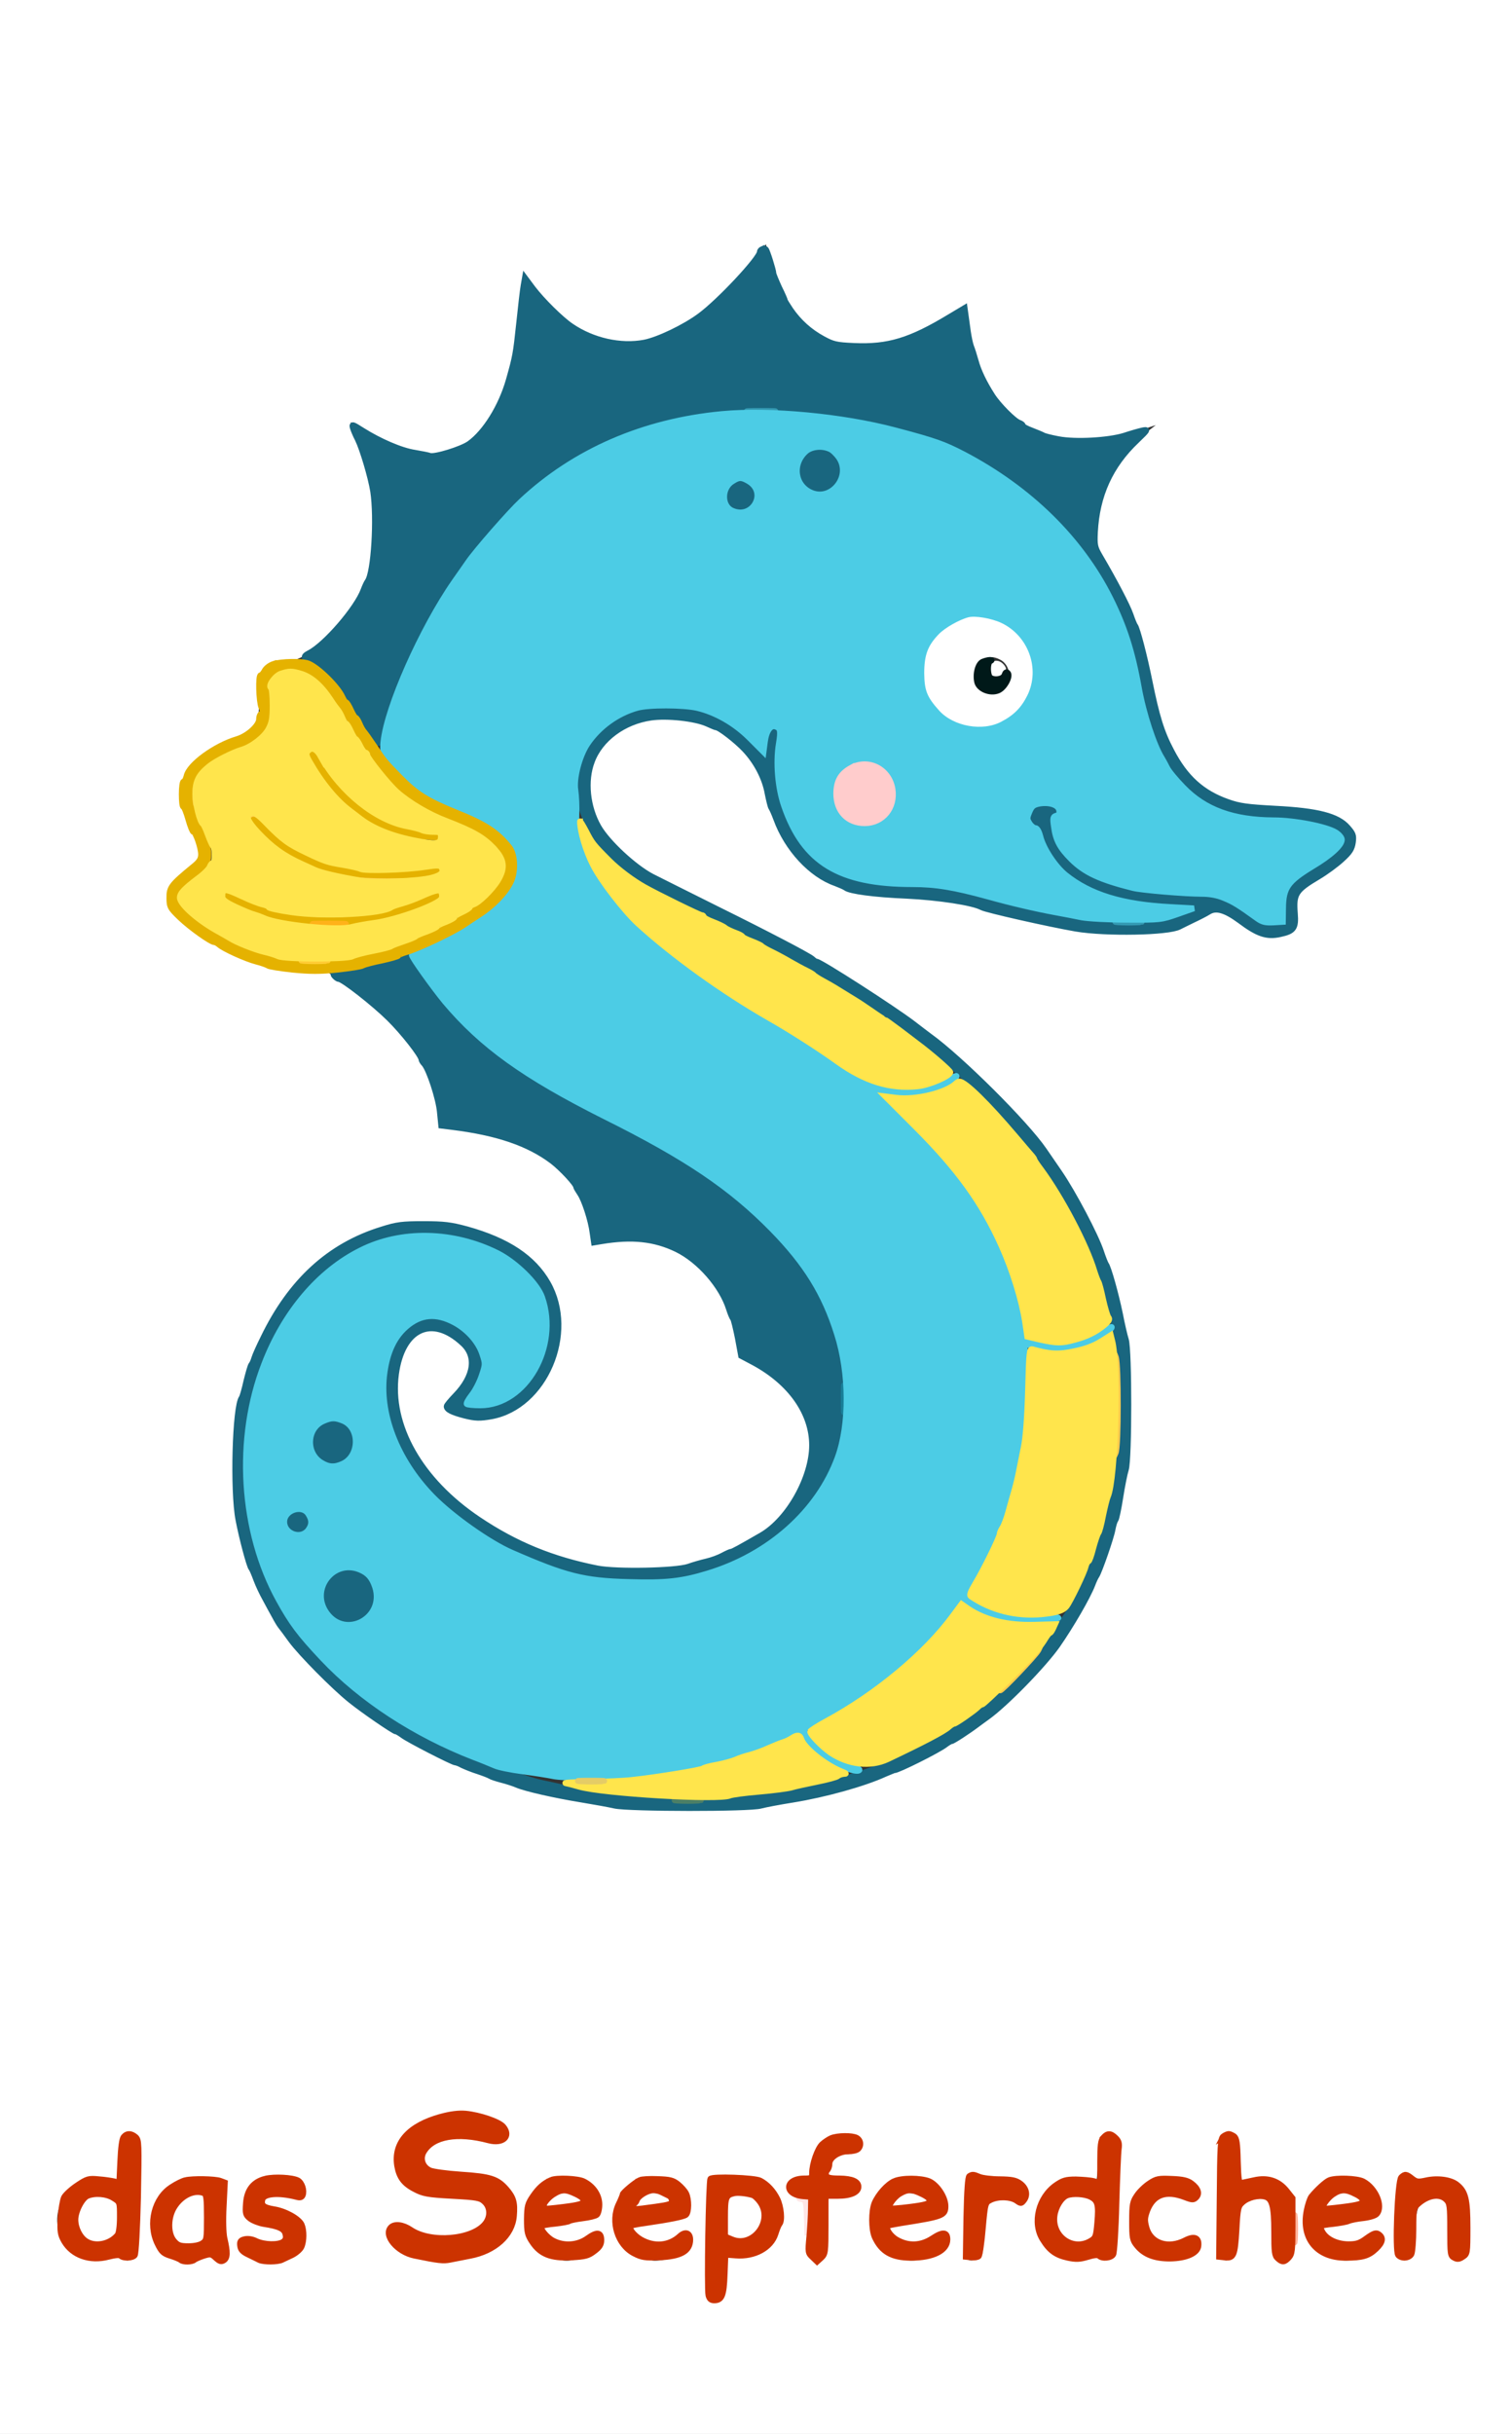 <svg version="1.0" xmlns="http://www.w3.org/2000/svg" viewBox="0 0 782 1258"><rect x="0" y="0" width="782" height="1258" fill="#333333" stroke="none"/><g fill="#FFF" stroke="#FFF" stroke-width="3"><path d="M0 629v629h782V0H0v629zm397.8-502.4c1.4 9.4 9.2 28.3 14 34.3 8.8 10.8 15 14.6 26.9 16.3 13.7 2 28.3-1.8 46.4-11.9 4.6-2.5 9.5-5.5 10.8-6.5 4-3.1 4.8-2.4 5.5 5.4 1.3 14.2 7.5 31.7 14.7 41.3 6.4 8.7 11.9 12.9 22.4 17.2 6.6 2.6 7.9 2.8 21.5 2.8 15.8 0 15.4.1 40.3-8.2 3.1-1 1.7 1.1-3 4.7-19.2 14.4-29.3 33.2-29.3 54.5 0 6.4.3 7.5 3.6 12.5 4.9 7.4 12.8 22.6 14.4 27.5.7 2.2 1.9 4.9 2.6 6 .6 1.1 1.5 3.6 1.9 5.5.4 1.9 1.6 6 2.5 9.1 1 3.1 2.3 9.1 3 13.5 3.9 26 14.2 47.2 27.6 56.5 8.8 6.1 16.3 8 35.3 9 16.9.9 20.8 1.5 30.1 4.6 9.8 3.4 14.3 9.7 11.9 17-1.4 4.3-9.1 12.2-14.6 15-13.4 6.7-15.7 9.7-14.8 18.8.9 8.5-.3 10.5-8.1 12.9-5.8 1.7-6 1.7-11.7-.4-3.1-1.2-6.3-2.7-7-3.4-2.6-2.6-11.7-8.4-14.1-9-1.9-.5-3.6.1-6.5 2.2-2.2 1.6-5.5 3.5-7.3 4.2-1.8.7-4.6 1.8-6.3 2.5-1.6.8-7.7 1.9-13.5 2.5-22.8 2.5-52.6-1.9-97-14.4-6.2-1.8-18.9-3.2-36.5-4.1-11.6-.6-25-2.7-28.4-4.5-.9-.4-4.3-2.1-7.6-3.6-9.3-4.3-19.1-14.7-24.5-25.9-6.1-12.8-5.9-12.4-7.4-19.5-.7-3.6-2.6-9-4.1-12-3.7-7.4-15.7-19.1-22.2-21.5-2.6-1-5.3-2.1-5.8-2.6-.6-.4-5.2-1.4-10.3-2-19-2.6-33.2 2.5-42.2 15-3.4 4.6-4 6.4-5 13.4-1.9 12.9 3 25.4 14.2 36.4 3.7 3.7 7.5 7.1 8.5 7.6s2.7 1.8 3.8 2.7c1.8 1.7 9.5 5.6 45 23.3 20.4 10.2 32.6 16.6 46 24.3 2.2 1.3 5.8 3.3 8 4.5 2.2 1.2 5.1 2.9 6.5 3.9 1.4.9 8.5 5.7 15.9 10.6 20.1 13.4 24.2 16.4 38.3 28.1 23.6 19.4 49.2 48.2 61.3 68.8 1.6 2.7 3.5 5.9 4.2 7 2.6 4.2 12.2 24.4 14.6 30.6 3.1 7.9 8.4 26 9.2 31.4.4 2.2 1.4 7.4 2.3 11.5 1.4 6 1.7 12.7 1.7 34-.1 24.7-.3 27.5-2.9 41.5-1.5 8.2-2.9 15.2-3.1 15.6-.2.3-1.3 4.1-2.5 8.5-6 22.7-19.6 49.2-34.4 67.1-5.7 6.9-19.8 21.2-26.1 26.3-5.8 4.7-17.6 12.9-27 18.7-3.3 2.1-26.1 13.3-26.9 13.3-.4 0-2.2.7-3.9 1.5-4.5 2.1-23.6 8.2-28.3 9.1-2.1.3-4.6 1-5.6 1.5-1.4.8-11 2.5-32.3 6-16.7 2.7-64 2-80.5-1.1-3-.6-10.2-1.9-16-2.9-18.1-3.2-40.9-9.9-56.2-16.4-7.7-3.2-29.4-14.2-36.2-18.2-19.3-11.5-46-35.1-55.1-48.6-1.6-2.4-3.7-5.3-4.7-6.4-1.5-1.8-11.3-20.5-14.6-28-1.7-3.9-5-15.3-6.8-23.4-3.4-15.1-3.4-49.4 0-63.6 3-12.9 4.7-18.9 6-21.9.8-1.7 3.1-6.9 5.2-11.6 2-4.7 4.5-9.6 5.4-11 1-1.4 3.2-4.8 4.9-7.5 8.9-13.9 24.5-28.2 38.5-35.2 11.5-5.7 19.2-7.5 34.1-8 14.1-.5 15.7-.3 29.5 3.7 22.1 6.3 36.6 18.6 42.6 36.2 3 9 3.1 17.6.3 27.2-5.4 18.4-17.8 31.5-33.5 35.2-6.2 1.5-8 1.5-13.2.4-12-2.5-15.1-6.8-9.1-12.6 5.8-5.5 8.9-11.3 8.9-16.6 0-4.1-.5-5.4-3.4-8.6-3.9-4.3-11-8.2-15-8.2-6.7 0-13.6 7.2-16.1 16.6-7.4 28.6 11.4 62 47 83.3 17.9 10.7 34.4 17.1 55 21.2 6.4 1.3 34.4 1.3 41 .1 19.3-3.8 41.1-14.1 51.7-24.6 4.5-4.4 11-15.3 13.1-22.1 4-12.9 4.1-14.5 1.8-23.4-3.5-14-11.5-23.6-27-32.6-4.5-2.6-8.4-5.3-8.6-5.9-.1-.6-.8-4.1-1.5-7.9-1.3-7.1-4.9-16.9-9.2-25.2-5.9-11.2-20.7-22-33.8-24.6-5.9-1.1-19.8-.8-28.1.7l-3.6.6-.7-6.8c-2.1-20.7-15-36.3-37.9-45.6-9.1-3.7-17.5-5.5-35.2-7.7l-5-.6-.7-7.5c-.9-10.2-2.9-15.8-10.4-30-4.9-9.1-23.5-27.1-37.9-36.5l-8-5.2-11.5-.7c-11.6-.7-19.8-2-23.5-3.6-1.1-.5-3.8-1.4-6-2-4.6-1.4-20.9-9.8-27.5-14.3-7.8-5.2-14.7-12.8-15.5-17-1.3-7 0-9.2 12.8-20.3l4.7-4.1-1.4-3.9c-.8-2.1-2.3-5.7-3.4-7.9-3.4-7-6.2-16.4-6.2-20.8 0-11.6 11.3-23.4 27.5-28.7 4.5-1.5 10.9-5.3 12.2-7.2.4-.7.8-6.8.8-13.5 0-12.1 0-12.2 2.9-15.2 3.2-3.4 7.9-5.1 13.9-5.1 4.3 0 9.2-2.9 18.4-10.7 27.2-23.4 32.5-60.3 14.9-103.7-2-4.9-3.6-9-3.6-9.2 0-1.2 2.7.1 8.7 4 18 11.6 33.2 15.2 47.1 11.1 10.4-3.1 22.5-19.3 26.3-35 .7-2.8 1.5-5.5 2-6 1.3-1.7 5.9-38.2 5.9-46.9 0-5 1.2-5.9 3.1-2.4 2.6 4.9 15.1 18.8 21.1 23.3 3.5 2.6 9.2 6.1 12.8 7.8 6 2.8 7.4 3.1 17.5 3.1 9.9.1 11.8-.2 18.4-2.8 8.9-3.5 11.8-5.3 21.9-13.2 9.9-7.8 21.3-20.1 28.2-30.2 3.6-5.3 5.3-6.1 5.8-2.6zm-141.6 967.7c6.2 2.8 8.5 5.8 7.4 10-1 4.1-5.4 5.2-13.1 3.3-11.6-2.9-22.4-1.7-27.7 3.1-2.4 2.1-2.4 7.9 0 9.1.9.5 6.9 1.3 13.2 1.6 15.7 1 21.4 2.7 26.7 8.2 4.6 4.8 5.8 8.6 5.1 16.4-.9 9.2-8.8 17.4-19.7 20.6-3.1.9-6.6 2-7.9 2.5-1.3.5-5.9.9-10.2.9-16.5 0-29.4-5.9-30.7-14.1-1.2-8 6.7-10.2 15.5-4.4 11.5 7.6 36.2 2.2 36.2-8 0-4.5-4.2-6.5-14.2-6.5-12.6-.1-20.2-1.5-25-4.7-7.5-4.9-10.8-15.3-7.4-23.4 3.1-7.4 7.8-11.3 18.9-15.5 5.4-2 7.6-2.3 16.7-2.1 8.8.3 11.4.8 16.2 3zm-185.1 8.6 2.4 1.9-.4 29.3c-.2 16.1-.7 30.3-1.1 31.4-.4 1.1-2 2.7-3.5 3.5-2.4 1.3-3 1.2-5.7-.3-2.7-1.6-3.3-1.6-6.1-.2-9 4.5-21.9-1.5-26.8-12.4-7.3-16.5 8.5-35.9 25.6-31.3 2.2.6 4.1 1 4.2.8.1-.1.5-5 .9-10.9.6-9.3 1-11 2.8-12.2 2.8-2 4.9-1.9 7.7.4zm370.8-.3c8.6 3.4 4.8 12.4-5.2 12.4-3.9 0-5.4 1.4-6.3 5.8l-.6 3.2h4.5c9.1 0 13.7 4.3 10.3 9.5-1.5 2.2-2.3 2.5-8.1 2.5-3.6 0-6.6.1-6.6.2-.1.2-.4 6.9-.8 14.9-.5 12.5-.9 15-2.5 16.8-2.3 2.5-5.3 2.7-7.8.4-1.6-1.4-1.8-3.3-1.8-16.3v-14.7l-3.9-.7c-3.9-.6-7.1-3.5-7.1-6.4 0-2.7 4.8-6.2 8.5-6.2 1.9 0 3.5-.2 3.5-.4s.5-2.7 1-5.7c1.9-9.8 7.6-15.1 18.2-16.8.4 0 2.5.6 4.7 1.5zm136 .5 2.4 2-.6 29.5c-.4 24.7-.8 29.9-2.1 31.9-2.1 3.2-5.9 4.1-8.7 2.1-1.9-1.3-2.6-1.3-5.7-.1-8.5 3.6-19.2-.3-25.1-9-3.2-4.8-3.3-5.3-2.9-13 .3-6.7.9-8.7 3.1-12 5.3-7.8 15.5-12 23.8-9.8l3.7 1 .6-6c.3-3.3.6-7.7.6-9.7 0-4.5 3.2-9 6.3-9 1.2.1 3.3 1 4.6 2.1zm61.9-.1c2 1.9 2.2 3.1 2.2 12.6v10.6l3.3-.9c4.8-1.2 13-.7 16.5 1.1 1.7.9 4.1 3 5.4 4.8 2.1 3.1 2.3 4.4 2.6 19.1.4 17.9-.2 19.7-6.4 19.7-5.4 0-6.4-2.5-6.4-16 0-13.8-1-16.4-6.2-16.8-2.6-.2-4.3.3-6.3 2-2.5 2.2-2.7 2.9-3.2 14.3-.6 11-.8 12.1-3.1 14.2-3.1 2.9-5.2 2.9-8.2.1l-2.3-2.2.6-20.9c.4-11.6.7-25.2.7-30.3 0-8.3.2-9.5 2.2-11.4 1.2-1.1 3.1-2 4.3-2 1.2 0 3.1.9 4.3 2zm-131.6 20.6c2 1 4.2 1.4 6.5.9 12-2.2 22.1 5.7 16.7 13.3-1.8 2.6-3.9 2.8-8.4.6-2.7-1.4-3.9-1.5-7.1-.5-2.1.6-4.3 2-4.9 3.1-.5 1-1 7-1 13.4 0 11.2-.1 11.5-2.6 13.5-3.4 2.6-6.6 2.7-8.9.1-1.7-1.8-1.7-3.5-1.1-22.2.6-16.4 1.1-20.6 2.3-22.1 2-2.1 4.5-2.2 8.5-.1zm222.8.1c2 1.4 4.2 1.7 11 1.5 7.1-.2 9 0 11.7 1.7 5.9 3.7 6.8 6.8 6.8 23.7 0 13.5-.2 15.4-1.9 17.3-2.5 2.8-7 2.7-9-.1-1.3-1.8-1.6-5.1-1.6-15.4 0-15-.5-16.1-6.7-15.1-6.2 1.1-7.1 2.7-8.3 16.7-.9 11.1-1.3 12.7-3.3 14.2-3 2.4-4.4 2.2-7.2-.7-2.3-2.3-2.5-3-2.4-12.7.1-5.7.4-14.7.8-20.1.5-8.1.9-10.1 2.5-11.3 2.6-1.9 4.6-1.8 7.6.3zm-346.5.3c6.3 0 7.7.4 11.9 3.1 6.3 4.2 9 9.5 8.9 17.4-.1 7.5-2.8 14-7.7 18.3-4.3 3.8-7.2 4.7-14.7 4.7h-5.7l-.6 4.4c-.3 2.4-.6 6.9-.6 9.9 0 6.3-1.8 9.2-5.8 9.2-5.4 0-6.2-2.1-6.2-16 0-7 .3-20.9.7-30.9.7-21.1.9-21.7 8.1-20.7 2.5.3 7.7.6 11.7.6zm-268.3 2.7c1.8 1.6 1.9 2.8 1.2 13.8-.5 9.6-.3 13.3 1.1 18.7 2 8.2 1.1 10.8-3.7 10.8-1.7 0-3.9-.7-4.9-1.6-1.5-1.4-2-1.4-5.4 0-9 3.8-19.4.9-24.2-6.7-2.3-3.6-2.7-5.3-2.8-11.8 0-7.6.8-10.2 4.8-16.2 2.2-3.3 8.9-7.7 13.2-8.8 5.1-1.3 18.6-.1 20.7 1.8zm39.8-.1c2.6 2.2 3.1 3.3 2.8 6.2-.4 5.1-2.6 6-8.8 3.8-5-1.8-9.1-1.6-11.7.6-1.9 1.6-.6 2.8 3.1 2.8 1.8 0 5.7 1.2 8.7 2.7 6.7 3.5 9.2 7.6 8.6 14.6-.7 8.6-7.1 12.7-19.4 12.6-12.8-.1-20.2-5.9-15.9-12.4 1.5-2.3 2.3-2.6 5.4-2.2 2.1.2 5.1 1 6.8 1.7 3.6 1.6 10.4.6 10.4-1.5 0-2-1.4-2.6-9.4-4.1-9.7-1.8-12-4.4-11.4-12.6.8-10.7 6.2-14.8 19.5-14.8 7.3 0 8.5.3 11.3 2.6zm148.8.1c4.5 3.3 7.2 8.2 7.2 12.8 0 7.2-1.4 8-18.5 10.6-11.7 1.7-11.9 1.8-10.4 3.5 4.3 5.2 13.4 5.9 20 1.4 4.8-3.2 6.8-3.7 8.7-1.8 1.9 1.9 1.4 7.2-.8 10.1-2.3 2.8-12.5 6.7-17.8 6.7-5.7 0-13.3-3.2-17.3-7.3-10.2-10.4-6-31.2 7.6-37.4 4.5-2 17.8-1.2 21.3 1.4zm45.9-.1c4.5 3.4 7.3 8.2 7.3 12.9 0 7.3-1.2 8-20.3 10.9-4.8.7-9 1.5-9.3 1.8-1.3 1.4 6.2 5.2 11 5.6 4.4.3 5.7 0 9.6-2.7 5.4-3.7 7.4-3.8 9.4-.9 2.3 3.3 2 5.3-1.6 9.1-3.5 3.6-11.7 6.7-18 6.7-3.7 0-10.9-2.6-14.9-5.3-7-4.7-9.6-18.5-5.2-27.9 2.6-5.5 7.6-10.5 11.8-11.8 5.3-1.7 17-.7 20.2 1.6zm131.3-.3c3 1.6 5.1 3.7 6.7 6.7 2.8 5.3 2.9 8.9.3 12.2-2 2.6-2.8 2.8-19.4 5.2-4.4.6-8.1 1.6-8.3 2.3-.3.7 1.5 2.2 3.8 3.4 5.6 2.8 12.2 2.3 17.1-1.4 4-3.1 6-3.4 8.2-1.1 4.5 4.5-.8 12-10.6 14.9-6.9 2-10.6 1.9-17.1-.5-11.5-4.3-16.1-14.7-12.6-28.6 1.3-5.2 9.1-13.9 13-14.7 7-1.3 14.7-.6 18.9 1.6zm134.7.3c1.5 1.1 3.4 3.3 4.1 4.8 1.2 2.3 1.1 3.1-.2 5.2-1.9 2.7-4.8 3-8.6.9-3-1.7-9-1.9-12.4-.4-3.9 1.8-6.2 8.8-4.7 13.9 1.9 6.3 9.9 9 16.1 5.5 4.1-2.3 8.9-1.9 10.1.9 2.1 4.5.4 7.5-5.7 10.2-12.8 5.6-27.5.7-31.3-10.5-1.4-4.3-1.4-13.4 0-18.5 1.3-4.8 8.1-12.3 12.3-13.6 5.5-1.6 17.1-.7 20.3 1.6zm91.1.1c4.7 3.4 7.2 8.1 7.2 13.3 0 6.9-1.1 7.5-18.5 10.1-11.7 1.7-11.9 1.8-10.4 3.5 4.3 5.2 13.4 5.9 20 1.4 6.8-4.6 9.9-3.6 9.9 3 0 4.7-2.8 7.3-10.5 10-7.1 2.5-11.2 2.5-17.8.2-9.5-3.3-14-9.9-14-20.8 0-6 .4-7.9 2.8-12 5.2-9.1 9.8-11.6 20.8-11.1 5.8.3 8.5.9 10.5 2.4z"/><path d="M495.6 321.4c-11.2 4.7-17.6 14.1-17.6 25.8 0 11.5 5.6 20.4 16.3 26 6.5 3.4 16.8 3.1 23.6-.6 6.3-3.4 9.3-6.2 12.8-12.4 2.3-4 2.7-5.8 2.7-12.7 0-6.9-.4-8.7-2.7-12.7-7.8-13.5-21.9-18.9-35.1-13.4zm22.3 18.2c6.8 3.4 7.6 14.1 1.4 18.1-3.2 2.1-9.4 2.1-12.6 0-5.6-3.6-5-14.4.9-17.8 3.7-2.2 6.3-2.3 10.3-.3z"/><path d="M513.7 343.7c-1.2 1.1-.7 4.1.7 4.6.8.3 2.2 0 3.2-.8 1.5-1.1 1.6-1.5.5-2.9-1.4-1.7-3.3-2.1-4.4-.9zM47.2 1136.5c-5.1 2.2-7.8 10.5-5.1 15.8 2.9 5.6 9 7.2 14.8 3.9 3-1.7 3.1-1.8 3.1-9.4 0-7.4-.1-7.8-2.7-9.1-4.7-2.4-6.7-2.7-10.1-1.2zm506.9-.2c-6.7 2.3-9.2 12-4.6 17.5 3.8 4.5 7.3 5.4 12.4 3.1l4.1-1.8v-8c0-7.3-.2-8.2-2.2-9.5-3.6-2.2-6.1-2.6-9.7-1.3zm-175.3-.7c-1.6.5-1.8 1.8-1.8 9.9 0 10.2.2 10.5 6.4 10.5 4 0 7.1-2.2 9.2-6.5 1.9-4 1.3-7.3-1.9-11-2.2-2.6-8-4-11.9-2.9zm-282.9 1.7c-4.3 2.9-7.4 10.1-6.5 14.8 1.1 5.6 3.1 7.4 8.1 7.3 7-.1 7.5-1 7.5-13.5V1135h-2.9c-1.5 0-4.3 1-6.2 2.3zm190.3-.7c-3 2.1-2.8 3.7.6 3 1.5-.3 5.2-.8 8.1-1.2 5-.6 5.3-.8 3.6-2-2.5-1.9-9.5-1.8-12.3.2zm47-.9c-.7.2-1.7 1.4-2.3 2.5-1 1.8-.8 2 1.8 1.5 1.5-.3 5.3-.9 8.2-1.3 5-.6 5.3-.8 3.6-2-1.8-1.3-8.7-1.8-11.3-.7zm131 1.3c-1.3 1.2-2.2 2.4-2 2.5.4.5 15.1-1.5 15.7-2.1 1-1-1.3-1.8-6.2-2.2-4.3-.3-5.6 0-7.5 1.8zm225-.4c-3 2.1-2.8 3.7.6 3 1.5-.3 5.2-.8 8.1-1.2 5-.6 5.3-.8 3.6-2-2.5-1.9-9.5-1.8-12.3.2z"/></g><g fill="#19667F" stroke="#19667F" stroke-width="3"><path d="M394.3 128.7c-.7.3-1.3.9-1.3 1.5 0 3.3-20.8 25.6-31 33.1-7.8 5.8-21.5 12.4-28.8 13.8-12.2 2.3-26.7-.9-37.8-8.5-5.2-3.5-15-13.2-19.8-19.5l-4.1-5.5-.7 4c-.4 2.1-1.4 10.9-2.3 19.5-1.7 16-1.9 17.1-5.4 29.5-3.9 13.6-12.1 26.8-20.3 32.7-4 2.9-18.1 7.2-20.5 6.3-.8-.3-4.3-1-7.9-1.6-7.1-1.1-18.1-5.9-27-11.5-5.2-3.3-5.5-3.4-4.9-1.3.4 1.3 1.5 3.9 2.5 5.8 2.5 5.1 6.8 19.5 8 27 2.1 13.9.4 42-2.9 46.5-.4.5-1.4 2.6-2.1 4.5-3.5 9.5-19.7 28.2-28 32.5-3.6 1.8-3.2 3.1 1.1 4 1.8.4 5.4 3 8.8 6.3 5.1 5.1 8 9 15.6 21.2 10.4 16.7 10.3 16.6 11 13.4.4-1.6 1.5-5.5 2.6-8.7 1-3.1 1.9-6.4 1.9-7.2 0-1.4 2.7-8.9 7.7-21 3.4-8.3 13.2-27.7 14.9-29.6.8-.8 1.4-1.9 1.4-2.2 0-1.1 10.9-17.4 16.4-24.7 13-17.2 22.8-27.6 36.1-38.4 13-10.6 14.1-11.3 26.5-17.9 20.6-10.8 39.1-16.4 65.5-19.7 8.8-1.1 44.3-1.1 51 0 2.8.4 10.2 1.5 16.5 2.5 31.9 4.6 58.7 14.2 79.8 28.4 25.8 17.4 44.3 37.5 57.7 62.6 7.5 14.2 13.9 33.6 16.5 50.5.6 4.1 2 10.1 3.1 13.3 1 3.1 1.9 6.3 1.9 7.1 0 2.8 10 20.9 14.4 26.1 5.4 6.2 10.9 10.2 19.3 13.8 7.3 3.2 13.7 4.4 28.3 5.2 15.1.8 27.5 3.1 32.6 6.1 6.5 3.7 6.7 6.5.8 11.9-4.6 4.2-5.2 4.6-12.4 8.9-12.2 7.3-14.3 10.7-13.8 21.8l.3 6.3-4.7.9c-4.7.9-9.3-.2-12.1-2.8-3.4-3.2-9-6.7-14.8-9.4-6.2-2.7-7.5-2.9-24-3.5-9.6-.4-19.2-1.1-21.4-1.6-13.1-3.1-17.2-4.4-23.7-7.7-8-4-17.1-12.4-19.4-17.9-.8-1.9-1.7-6.2-2.1-9.5-.6-5.7-.5-6 1.6-6 4.4 0 1.4-2.5-3.3-2.8-5.7-.4-8.9 1.8-8.4 5.7.4 3.7 3.5 4 4.1.4.3-2.2.4-1.9.6 1.2.3 8.7 6.5 20.3 14.3 26.7 12 9.8 28.2 14.6 55.6 16.4 5.6.4 10.5 1 10.8 1.5.6 1.1-3.5 3.1-11.1 5.5-5 1.6-9.2 1.9-25.5 1.9-11.9 0-21.6-.5-25-1.2-3-.7-10-2.1-15.5-3.2-9.8-1.9-17.7-3.8-41.9-10-10.3-2.6-14.8-3.2-32.5-4-19.3-.9-21.1-1.2-29-4.1-18-6.6-27.6-17.4-34.3-38.5-3.4-10.7-4-18-2.5-31.3.8-6.8.7-7.2-1.2-7.2-1.6 0-2.1.9-2.6 4.7-1 7.6-1.6 10.3-2.3 10.3-.4 0-2.2-2.1-4.1-4.6-4.7-6.2-12.5-12.6-19.3-15.8-15.7-7.4-40.2-7.4-52.1 0-10 6.3-15.2 12.6-18.5 22.3-7.5 22.3 6.2 47.1 35.3 63.8 1.1.6 7.2 3.7 13.5 6.8 32.5 16.2 53.1 26.7 61.5 31.5 2.8 1.6 5.9 3.3 7 3.8 1.1.6 4.9 2.8 8.5 5.1 3.6 2.2 7.9 4.8 9.5 5.7 9.1 5.1 39.8 26.6 49 34.4 6.4 5.5 24.2 21.7 27.5 25.1 44.6 46.2 67.1 98.2 67 155.4-.1 9.3-.5 19.9-1 23.5-3 21-4.2 28.1-5.6 33-3 10.8-7.6 24.6-9.6 29-3.9 8.8-9.2 19.5-10.8 22-1 1.4-3.4 5-5.4 8-8.3 12.6-9.7 14.3-21 25.9-11.5 11.8-25.6 23-38.3 30.4-7.3 4.1-26.3 13.3-30.8 14.8-2.2.7-4.4 1.6-5 2-1.8 1.1-19.9 6.8-27 8.4-17.6 4.1-25.7 5.4-46 7.5-23.4 2.5-63.9-.3-88-6-4.4-1-9.6-2.1-11.5-2.5-4.9-1-24.8-7.6-35.5-11.8-39.9-15.6-75.3-42.3-95.4-71.7-4.1-6-11.8-21.1-14.6-28.5-6-16-7.7-25.6-8.2-46.5-.5-20.5.2-27.6 4.5-44.5 8.6-33.5 30.4-62.2 56.5-74.4 12.5-5.9 35.2-9 44.3-6.2 1.6.5 6.3 1.7 10.4 2.6 4.1 1 8.3 2.3 9.5 3 1.1.7 3.1 1.6 4.4 2 4.1 1.2 12.8 7.3 17.5 12.2 7.2 7.5 10 14 10.4 24.8.7 15.4-3.5 26.2-13.9 36.2-8 7.5-17.6 10.7-27.4 8.9-4.2-.8-4.4-2.2-.9-5.9 3.4-3.7 7.4-12.5 7.4-16.4 0-10.9-13.4-23.3-25.2-23.3-6.6 0-10.7 1.9-15.2 7.1-4.4 5.1-5.2 6.8-7.7 16.8-2.4 9.4-2.4 12.8.2 24.3 4 17.5 10.7 28.8 25.8 43.8 17.6 17.5 39.4 29.9 66.6 37.9 12 3.5 19.5 4.4 36.5 4.5 21.1 0 34.3-2.6 49.8-9.9 2.9-1.4 5.5-2.5 5.7-2.5 1.2 0 14.7-9.2 20.3-13.9 6.8-5.7 17-17.8 20.4-24.5 4.2-7.8 7.8-18.1 8.8-24.6 1.3-8.6 1.2-28.9-.1-37-1.6-10.5-7.8-28.6-11.9-35-.5-.8-1.9-3.1-2.9-5.1-1.1-2-3.5-5.6-5.3-8-1.8-2.4-4-5.5-4.9-6.9-3.9-6-25.7-26.7-35.3-33.5-1.6-1.1-4-2.9-5.5-4.1-9.1-7.3-29.7-19.3-52.1-30.5-10.2-5.1-22.5-11.5-27.5-14.2-32-17.7-58.1-41-74-66.2-2.1-3.3-3.9-6.2-4.1-6.4-.2-.2-.9.1-1.6.7-2.6 2.1-27.5 8.1-34.2 8.2-3.3 0-3.7.2-2.6 1.5.7.8 1.7 1.5 2.2 1.5 2.1 0 18.2 12.6 26.1 20.4 7.2 7.1 16.7 19.2 16.7 21.3 0 .3.6 1.4 1.4 2.2 2.6 3 7.5 17.9 8.1 24.9l.7 7 5.7.7c23.3 2.9 39.5 8.4 51.8 17.7 4.7 3.6 12.3 11.7 12.3 13.3 0 .3.9 1.8 1.9 3.3 2.3 3.3 5.8 13.9 6.6 20.6l.7 4.8 3.6-.6c16.1-2.7 27.8-1.4 39.2 4.1 11.7 5.7 23.3 19 27 30.8.7 2.2 1.6 4.5 2.1 5 .4.6 1.5 5.1 2.5 10.1l1.7 9.2 6.6 3.5c19 10.3 30.1 26.1 30.1 42.7 0 16.7-12.2 38.4-26.1 46.5-11.1 6.4-14.9 8.5-15.6 8.5-.4 0-2.5.9-4.5 2s-5.8 2.5-8.5 3.1c-2.6.6-6.8 1.8-9.3 2.7-6.6 2.2-37.1 2.8-47 .9-23.3-4.6-42.4-12.4-61.6-25.3-30.1-20.2-46.2-48.6-42.6-75.2 3.2-23.6 18.6-30.7 34.5-15.9 7.4 6.7 5.9 17.1-3.7 27-2.5 2.6-4.6 5.1-4.6 5.6 0 1.7 2.8 3.1 9.4 4.8 5.7 1.4 7.7 1.4 13.6.4 27.8-5 44-43.1 29.3-68.9-7.5-13.1-20.7-21.9-41.8-27.8-8.5-2.3-11.9-2.7-22.5-2.7-10.9 0-13.7.3-21.5 2.8-27 8.3-47.1 26.6-61.3 56-2.2 4.4-4.3 9.1-4.7 10.5-.4 1.4-1.1 3-1.6 3.5-.4.6-1.5 4.4-2.5 8.5-.9 4.1-2 7.9-2.4 8.5-3.4 4.4-4.6 48-1.7 63 1.8 9.5 5.6 23.6 6.6 25 .5.5 1.6 3.2 2.6 5.9s3.1 7.2 4.7 10c1.5 2.8 3.7 6.9 4.9 9 1.1 2.1 2.5 4.4 3 5 .5.6 3 3.9 5.5 7.4 5.1 6.9 22.1 24.1 30.6 30.9 6.4 5.2 22.6 16.3 23.7 16.3.5 0 1.9.9 3.3 1.9 2.6 2.1 26 14.1 27.4 14.1.5 0 2.1.6 3.5 1.4 1.5.7 5.1 2.2 8 3.1 3 1 5.9 2.1 6.4 2.5.6.4 3.3 1.3 6 2 2.8.7 6.4 1.9 8 2.6 4.5 1.9 19.5 5.3 33 7.5 6.6 1.1 14.5 2.5 17.5 3.2 7.4 1.6 69.8 1.7 75.5 0 2.2-.6 9.6-2 16.5-3.1 16.7-2.7 36.8-8.3 47.7-13.3 2.4-1 4.5-1.9 4.8-1.9 2 0 22.8-10.4 26.4-13.2 1.3-1 2.7-1.8 3.1-1.8.8 0 8.9-5.3 13.4-8.7 1.3-1 3.7-2.7 5.2-3.8 9.5-6.8 28.9-26.7 36.2-37 7.1-10.2 15.7-25 18.2-31.5.7-1.9 1.7-4 2.1-4.5 1.3-1.8 7.6-19.8 8.3-24 .4-2.2 1.1-4.5 1.6-5 .4-.6 1.5-5.7 2.4-11.5.9-5.8 2.2-12.3 2.9-14.5 1.7-5.6 1.7-61.4 0-67-.7-2.2-2.1-8.3-3.1-13.5-2.1-10.1-5.9-23.8-7.2-25.5-.4-.6-1.5-3.4-2.5-6.4-2.7-8.3-14.4-30.5-21.6-41-3.5-5.1-7.1-10.3-7.9-11.5-9.5-13.9-43.5-47.7-59.4-59.1-1.5-1.1-5.3-4-8.4-6.4-10.1-7.7-48-32.1-50-32.1-.3 0-1.3-.6-2.1-1.4-2-1.7-23.6-13-48.1-25.1-18.6-9.3-29.7-14.8-34.8-17.4-9.2-4.8-23.1-17.7-27.7-25.8-5.8-10.2-7.2-23.7-3.4-33.7 4.3-11.7 16.5-20.7 30.6-22.7 8.4-1.2 22.8.4 28.9 3.1 2.4 1.1 4.6 2 4.9 2 1.6 0 10.5 6.9 14.7 11.4 6.1 6.5 10.4 14.8 11.8 22.7.7 3.5 1.5 6.8 1.9 7.4.4.5 1.6 3.2 2.6 5.9 5.6 15.3 18 28.7 30.6 33.1 2.3.9 4.7 1.9 5.3 2.4 2.3 1.7 14.7 3.4 31.6 4.1 16.5.8 34.3 3.5 38.8 6 2.5 1.3 34.3 8.5 48.7 11 15.5 2.6 47.7 2 53.4-1 .9-.5 4.1-2 7.1-3.5 3-1.4 6.7-3.3 8.1-4.2 3.8-2.4 8.6-1 16.1 4.5 9.3 7 14.1 8.6 21 7 7-1.5 8.1-3.2 7.5-10.7-.8-10.1.4-12 12-18.9 3.9-2.3 9.5-6.4 12.3-9 4.2-3.8 5.2-5.5 5.7-8.8.5-3.6.1-4.5-2.7-7.7-5.1-5.9-15.6-8.6-37.4-9.7-14.6-.8-18.6-1.3-24.7-3.5-13.1-4.6-21.9-12.5-29.1-26.4-5.1-9.6-7.6-17.8-11.3-36.1-2.6-12.9-6.3-27-7.4-28.5-.5-.6-1.5-3.2-2.4-5.8-1.5-4.4-8.1-17.1-15.8-30.2-2.7-4.6-2.9-5.7-2.6-12.5 1-19 7.9-34.3 21.6-47.3 5.9-5.7 6-5.8 2.9-5.2-1.8.4-6 1.6-9.3 2.7-8.1 2.5-25.2 3.5-34.1 1.8-3.8-.7-7.3-1.6-7.9-2-.5-.3-3.1-1.4-5.7-2.4-2.7-1-4.8-2.1-4.8-2.6s-.8-1.1-1.9-1.5c-2.5-.8-10.8-9.1-13.9-14-4.3-6.7-7.2-12.8-8.6-18-.8-2.8-1.8-6.1-2.4-7.5-.5-1.4-1.2-4.8-1.6-7.5-.4-2.8-.9-6.6-1.2-8.7l-.5-3.6-7.7 4.6c-20.3 12.3-31.8 15.8-49.5 15-9.2-.4-10.9-.8-16.2-3.7-6.8-3.7-12.3-8.7-16.6-14.9-1.6-2.4-2.9-4.5-2.9-4.7 0-.3-1.3-3.4-3-6.8-1.6-3.5-3-6.9-3-7.4 0-1.5-3.2-11.7-3.9-12.4-.3-.4-1.2-.4-1.8-.2z"/><path d="M419.8 233.1c-3.2 1.2-6.8 6.6-6.8 10 0 3.4 3.6 8.8 6.6 9.9 4 1.5 6.8 1.2 10.5-1.3 6.6-4.5 5.8-14.6-1.6-18.1-3.7-1.8-4.9-1.9-8.7-.5zM378 251.2c-4.4 4.7-1.3 12.1 5 12.1 4.1 0 7-2.8 7-6.9 0-6.5-7.7-9.8-12-5.2zM167.2 736c-4 2.4-5.5 6.2-4.8 11.5.7 6 4.5 8.9 10.9 8.2 3.7-.3 5.5-1 6.8-2.8 4.6-6 2.8-14.7-3.7-17.4-4.7-1.9-5.2-1.9-9.2.5zm-16.4 46.1c-2.5 1.4-2.4 7.5.1 8.9 2.9 1.5 5.6 1.2 7.4-.8 2.3-2.5 2.1-4.7-.5-7.2-2.4-2.2-4.4-2.5-7-.9zm20.6 33.3c-2.1 2.1-3.5 4.5-3.6 6.2-.2 4.6.3 8.7 1.3 10.7 1.4 2.5 8.4 6.7 11.4 6.7 4.5 0 10.1-4.4 12-9.4 1.7-4.4 1.7-4.8 0-9.2-2.2-5.8-6.2-8.4-12.8-8.4-4.2 0-5.4.5-8.3 3.4z"/></g><path d="M436.4 723c0 6.3.1 8.9.3 5.7.2-3.1.2-8.3 0-11.5-.2-3.1-.3-.5-.3 5.8z" fill="#197F99" stroke="#197F99" stroke-width="3"/><path d="M387.8 212.7c3.4.2 8.8.2 12 0 3.1-.2.3-.3-6.3-.3s-9.2.1-5.7.3zm190.5 264c3.2.2 8.1.2 11 0 2.9-.2.3-.3-5.8-.3-6 0-8.4.1-5.2.3z" stroke-width="3" fill="#3399B2" stroke="#3399B2"/><path d="M373.5 214c-40.6 3.8-76.2 19.2-103.9 45.1-6.1 5.7-23.6 25.7-27.6 31.6-.8 1.2-4 5.7-7 10-16.9 24.3-34.8 64.7-36.7 82.8-.4 4.2-.2 5.4 1.8 7.7 5.4 6.2 12.6 13.5 15.9 15.9 4.5 3.3 16.9 9.9 18.7 9.9.8 0 5.8 2.1 11.1 4.7 10.8 5.2 19.2 12.7 21.3 19 1.7 5.4.6 14.7-2.4 19.2-3.6 5.3-8.4 10.2-14.2 14.1-2.7 1.8-6.2 4.2-7.7 5.2-4.1 2.7-24.1 12.6-27.2 13.4-1.4.3-2.6.8-2.6 1.1 0 1.2 11.1 16.7 17.1 24 19.1 22.7 41.1 38.5 82.8 59.4 42.2 21 65.1 36.5 86.5 58.3 17.4 17.8 27 33.3 33.5 54.1 6.5 20.4 6.6 46.8.3 64-10.1 27.6-35.4 50.2-67.2 59.8-13.4 4.1-21.7 5-41 4.4-23.1-.6-32.5-3-60.4-15.2-11.6-5-31.2-18.9-41-29-18.4-18.9-27.8-43.2-24.7-64.3 1.5-10.6 5.1-18.1 11-23.3 7.6-6.7 15.7-7.4 25.3-2.2 6.6 3.6 12.2 9.9 14.2 16.1 1.7 5.1 1.7 5.4-.3 11.3-1.1 3.3-3.4 7.8-5.2 10-1.7 2.2-2.9 4.3-2.5 4.6.4.4 3.5.7 7 .7 23.5 0 40.9-30.3 32-55.8-2.4-7.1-13.6-18.1-23.1-22.9-22.9-11.4-49.8-12-70.8-1.4C165 657 147 678.2 136.7 705c-15 38.5-12.1 86.4 7.4 121.8 6.6 12 10.9 17.8 22.9 30.5 19.7 20.9 47.6 39.1 77.7 50.8 4.3 1.6 9.3 3.7 11.2 4.5 1.9.9 8.4 2.2 14.5 3 6.1.8 13 1.9 15.4 2.4 5.5 1.3 34.9 1.3 40.4 0 2.4-.5 10.4-1.7 17.8-2.6 7.4-.9 14-1.9 14.5-2.4.6-.4 3.9-1.3 7.5-1.9 9.4-1.8 29.5-8.6 41.7-14.2 5.7-2.5 7-2.4 8.7.9 2.1 4.1 9.7 10.8 15.7 13.7 6.3 3.2 11.7 4.6 12.4 3.4.3-.4-1.4-1.3-3.7-1.9-7.4-1.9-7.9-2.1-12.4-5.1-4.7-3.2-12.4-11.6-12.4-13.6 0-.7 2.6-2.6 5.8-4.1 5.9-2.9 11.8-6.1 13.6-7.5.6-.4 3.8-2.5 7.1-4.7s6.8-4.5 7.9-5.2c11.2-7.6 30-25.6 40.5-38.7 6.4-8 6.5-8.1 8.5-6.3 3.5 3.1 11.8 6.9 18.1 8.3 6.8 1.4 27.3 1.7 29.8.3 1-.6-4.1-.9-13.6-.9-14.3 0-15.6-.2-22.4-2.8-4-1.6-7.3-3.2-7.3-3.6 0-.3-1-1.1-2.2-1.6-3.6-1.6-3.3-3.9 1.6-11.9 10.5-17.3 17-34.8 22.2-59.6 3.7-17.3 4.3-23.8 4.4-43.4v-17.8l2.8.6c6.1 1.4 18.9 1.8 24.2.7 5.5-1.1 18-8.1 18-10.1 0-.5-2.1.5-4.7 2.4-7.5 5.3-16.8 8-25.5 7.3-4-.3-9.2-1.3-11.5-2.2-3.6-1.5-4.2-2.2-4.6-5.4-.7-6-4.7-23.4-6.1-26.6-.8-1.7-1.9-4.8-2.6-7-1.2-4-5.3-13.6-7.1-16.5-.5-.8-1.8-3.3-2.9-5.5-9.1-17.6-25.6-37.7-46.8-57-10.4-9.5-12.8-12.1-11.1-12.3 1.1-.2 2.7.2 3.5.9.9.8 5.2 1.2 11.7 1.3 8.9 0 11.1-.3 17.3-2.7 4-1.5 8-3.7 8.9-4.7 2.4-2.6 1.3-2.5-3.3.3-6.1 3.9-11.1 5.1-21.2 5.1-9.7 0-18.1-1.5-23.5-4.1-3.7-1.8-13.3-8.2-15.9-10.6-1.1-.9-2.3-1.7-2.7-1.7-.4 0-1.4-.6-2.1-1.3-1.6-1.6-17.7-11.6-32.5-20.1-3.7-2.2-9.6-5.9-13.1-8.3-3.5-2.4-6.5-4.3-6.8-4.3-.9 0-19.2-13.1-25-17.9-1.7-1.4-4.6-3.7-6.3-5.1-5.9-4.5-22.6-21.4-27.4-27.7-11.2-14.6-16-27.3-15.6-41 .2-4.3-.1-10.1-.5-12.8-1-6.1 2-17.7 6.2-24 5.9-8.8 15.4-15.7 25.7-18.6 6-1.7 23.8-1.6 31 0 9.7 2.3 19.5 7.9 27.2 15.6l7.2 7.2.7-5.3c.7-5.6 3-8.9 5.7-7.8 2.3.8 2.6 2.3 1.5 8.9-1.6 9.7-.5 22.8 2.7 32 10.1 29.3 28.5 40.5 66.4 40.5 12.1 0 21.6 1.6 39.1 6.4 11.4 3.2 24.7 6.3 34.5 8.1 4.4.8 10.7 2 14 2.7 3.3.6 13.9 1.2 23.5 1.2 17 .1 17.7 0 26-2.9l8.5-3-12.5-.7c-24.7-1.3-41.2-6.4-53.9-16.6-5.4-4.4-11.4-13.5-13-19.7-.7-2.8-1.7-4.5-2.6-4.5-.8 0-2.2-1.1-3-2.4-1.4-2.2-1.4-2.8-.1-5.9 1.2-2.9 2.1-3.7 5.1-4.3 5.2-.9 9.9.6 10.3 3.5.3 1.5-.2 2.4-1.5 2.7-1.7.5-1.9 1.1-1.2 5.8.9 6.8 3 10.8 8.9 16.7 6.9 6.9 14.8 10.6 32 14.9 4.3 1.1 26.9 3 35.5 3 4.1 0 8.1.7 11.6 2.2 4.9 2 7.5 3.6 17.2 10.6 2.5 1.8 4.2 2.2 8.2 2l5-.3.1-7c.1-10.7 2.4-13.9 15.2-21.7 9.4-5.6 15.2-10.9 15.2-13.8 0-1-1.4-2.7-3.2-3.8-4.9-3-21.3-6.2-32-6.2-21-.1-35.6-5.4-46.9-17.1-3.6-3.7-7.4-8.2-8.3-10.1-.9-1.8-2.1-4-2.6-4.8-4.1-6.4-9.6-23.1-12-36.5-3.4-19-7.5-31.7-14.9-46.5-15.4-30.6-41.7-56.3-75.6-74.1-10.2-5.3-14.8-7-35.7-12.5-27.2-7.2-64.6-10.7-89.3-8.4zm55.7 18.1c1.3.5 3.3 2.5 4.6 4.3 6.6 9.6-3.5 22.7-14.1 18.3-8.6-3.6-10.2-14.6-3.1-21.2 2.9-2.7 8.5-3.3 12.6-1.4zm-42.1 16.6c10 5.9 2.1 20-8.5 15.2-5.5-2.5-5.4-11.7.2-15.1 3.4-2.2 4.7-2.2 8.3-.1zm131.4 71.9c14.8 7 21.3 25 14.2 39.5-3.3 6.6-7.3 10.7-14.2 14.3-10.3 5.4-25.8 2.6-33.7-5.9-6.7-7.4-8.2-11.1-8.3-20.5 0-9.9 2-15.1 8-21.3 3.4-3.5 11-7.8 16-9.1 4-1 12.6.5 18 3zm-64.8 73.9c10.8 5.4 13.3 19.5 5 28-11.7 12.1-31.9.2-27.7-16.2 2.5-10.3 13.9-16.2 22.7-11.8zM177.5 734.4c8.7 3.7 8.6 17.9-.1 22.1-4.3 2-7.3 1.9-11.2-.5-8.2-5-7.6-17.8 1.1-21.5 4.1-1.8 6-1.8 10.2-.1zm-18.1 48.1c2.1 3.2 2 5.8-.2 8.6-3.9 4.7-12.2 1.6-12.2-4.5 0-6 9.2-9.1 12.4-4.1zm26.9 28.9c4 1.7 6.1 4.1 7.7 8.9 5.1 16-15.2 27-25 13.5-8.9-12.3 3.5-28.3 17.3-22.4z" fill="#4CCCE5" stroke="#4CCCE5" stroke-width="3"/><path d="M139.5 365c0 5.4.3 9.6.8 9.3.9-.6.9-18-.1-18.6-.4-.3-.7 3.9-.7 9.3zm-34 32.3c-5.2 5.1-7 10.6-5.6 16.7 1.4 6.1 1.8 5.7 1.3-1-.6-8.2.2-10.4 5.5-15.5 2.6-2.5 4.3-4.5 3.8-4.5-.4 0-2.7 1.9-5 4.3zm63.4.2c2.8 5.7 24.1 26.2 24.1 23.2 0-.2-3-2.7-6.7-5.7-3.8-2.9-8.5-7.4-10.5-9.9-7.4-9.1-8-9.7-6.9-7.6zm-39.6 23.2c-.7.2-1.3 1.2-1.3 2.1.1 1.8 9 11.9 12.5 14.1 1.1.8.7.2-.8-1.3-4.3-4-10.7-11.6-10.7-12.7 0-.5.7-1.2 1.5-1.5.9-.4 3.3 1.4 6.4 4.8 2.8 2.9 5 5.1 5.1 4.8 0-1-9.6-11-10.5-10.9-.6 0-1.6.3-2.2.6zm89 27.2c-2.8.4-5.5 1-6 1.5-.7.7 2.1.5 11.4-1.1 2.5-.4 3.4-.1 3.9 1.2.4 1 .1 2.1-.7 2.6-.9.6-1 .9-.2.9 1.7 0 2.5-1.7 1.8-4-.7-2.1-1.2-2.2-10.2-1.1zm39.2 7.1c-2 3.9-9.8 11.6-12.5 12.5-1.1.4-2 1.1-2 1.6 0 1.4 2.8-.3 8.2-5 4.7-4.2 9.5-10.8 8.5-11.7-.3-.3-1.3.9-2.2 2.6zm-77-.8c2.6 1.7 36.9 1.7 40.5 0 2.2-1 2-1.1-1.5-.5-5.2 1-34.1.9-38 0-2.7-.7-2.8-.6-1 .5zm-26.3 19c2.9.8 29.4.8 33.2-.1 1.7-.3-5.7-.6-16.3-.6-10.5 0-18.2.3-16.9.7zm4.6 6c2.3.9 21.4 1 22.9 0 .6-.4-4.7-.7-11.8-.7-7 0-12.1.3-11.1.7zm417.7 223.7c.7 5.7.7 42.7 0 47.2-.5 3.1-.5 3.2.5.9 1.5-3.3 1.5-45.4.1-49.5-1-2.7-1-2.6-.6 1.4zm-42.8 152.8c-2 2.7-6.6 7.7-10.2 11.2-3.6 3.5-6.4 6.6-6.2 6.8.6.5 18.4-18.2 19.7-20.7 1.7-3.2.7-2.3-3.3 2.7z" stroke-width="3" fill="#FFCC4C" stroke="#FFCC4C"/><path d="M350.3 930.7c3.2.2 8.1.2 11 0 2.9-.2.3-.3-5.8-.3-6 0-8.4.1-5.2.3z" fill="#4C7F66" stroke="#4C7F66" stroke-width="3"/><path d="M508.3 342c-2.5 1-3.9 6.4-2.9 10.6 1 3.7 6.8 6 10.9 4.3 3.3-1.4 6.5-7.5 4.9-9.1-.7-.7-1.2-.3-1.7 1.1-.8 2.6-6.9 3-7.9.5-1-2.7-.7-7.2.7-7.7.8-.4.7-.5-.3-.6-.8 0-2.5.4-3.7.9z" fill="#001919" stroke="#001919" stroke-width="3"/><g fill="#E5B200" stroke="#E5B200" stroke-width="3"><path d="M141.4 343.2c-1.8.6-3.8 2.1-4.5 3.4-.7 1.3-1.6 2.4-2.1 2.4-1.3 0-.9 13.6.4 16.6 1 2.2 1 2.8 0 3.2-.6.2-1.2 1.5-1.2 2.9 0 3.3-5.8 8.6-11.3 10.3-11.5 3.4-24.9 13.2-26.2 19.1-.4 1.6-1.1 2.9-1.6 2.9s-.9 2.9-.9 6.5.3 6.5.8 6.5c.4 0 1.6 2.9 2.6 6.5s2.2 6.5 2.6 6.5c1.2 0 4 8.2 4 11.6 0 2.4-.9 3.9-4.2 6.5-11.2 9.2-12.3 10.6-12.2 16 0 4.6.4 5.3 5.5 10.2 5.3 5.1 16 12.7 17.8 12.7.5 0 1.6.6 2.3 1.2 2.2 2.1 13.9 7.4 19.3 8.8 2.8.7 5.5 1.7 6.1 2.1.5.5 6.3 1.4 12.7 2.1 9.2.9 14.2.9 23.2 0 6.4-.7 12.4-1.6 13.3-2.2.9-.5 5.4-1.7 10-2.6 4.5-1 8.2-2.1 8.2-2.4 0-.4 1.9-1.2 4.3-1.9 6.2-1.8 23.8-10.1 29.7-14.1 1.4-1 5-3.3 8-5.3 6.9-4.4 13.2-10.9 16-16.5 2.8-5.3 2.5-14.3-.5-18.2-6.4-8-12.5-12-28-18.2-14.7-6-20.1-9.4-28.4-17.8-8.5-8.7-8.4-8.6-13.6-16.5-2.2-3.3-4.5-6.5-5.1-7.2-.6-.6-1.7-2.5-2.4-4.2-.7-1.7-1.6-3.1-2-3.1-.4 0-1.5-1.8-2.5-4s-2.1-4-2.5-4c-.4 0-1.2-1.2-1.9-2.7-2.5-5.5-12.6-15.4-17.7-17.4-3.2-1.2-13.9-1-18 .3zm14.4 2.8c5.9 1.3 12.7 7.3 18.9 17 2.4 3.6 4.7 7 5.2 7.6.5.6 1.6 2.4 2.4 4.1 3.7 7 14.1 21.5 20.7 28.6 4.8 5.2 15.1 13 18.8 14.1 1.2.4 2.2 1.1 2.2 1.5 0 .4 1.9 1.3 4.3 2 2.3.7 5.6 1.9 7.2 2.6 1.7.8 4.7 2.1 6.8 2.9 6.1 2.5 14.6 8.6 17.3 12.5 2.4 3.6 3.2 11.2 1.6 15.3-2.2 5.5-12 14.6-20.2 18.8-1.4.7-2.7 1.7-3 2.1-.8 1.2-21.9 11.5-26.5 12.9-2.2.7-4.5 1.6-5 2.1-.6.4-3.9 1.5-7.5 2.3-3.6.9-9 2.3-12 3.1-7.8 2.2-27.7 3-38 1.6-15.9-2.1-32.4-9.1-47.6-20.2-7-5.2-10.4-9.4-10.4-13.2 0-2.4 1.1-4.1 5.2-7.9 2.9-2.6 5.9-5 6.8-5.3.9-.3 2.4-1.9 3.4-3.6 2.4-4 1.7-8.9-2.2-17.1-1.7-3.5-3.4-7.5-3.7-9.1-.4-1.5-1.1-3-1.6-3.3-.5-.3-.9-3.1-.9-6.4 0-4.2.6-6.9 2.3-9.9 2.5-4.4 8.7-9.8 12.4-10.7 1.2-.4 2.3-.9 2.3-1.3s2.5-1.5 5.6-2.5c8.1-2.6 13.9-6.4 15.9-10.5 1.4-2.8 1.7-5.9 1.6-14.4-.2-13.7.5-14.7 12.1-16.6.4 0 2.9.4 5.6.9z"/><path d="M161 389.3c0 3.4 9.2 16.1 17.4 24 4.3 4.2 15.8 12.7 17.2 12.7.2 0 2.3.9 4.7 1.9 5.8 2.7 11 3.9 19.2 4.5l7 .5-7-1.2c-3.8-.7-7.7-1.6-8.5-1.9-.8-.3-3.5-1.1-5.9-1.8-12.3-3.3-28-15.4-36.4-28-7.1-10.6-7.7-11.5-7.7-10.7zm-30 34.4c0 1.8 17.3 17.3 19.3 17.3.5 0 2.1.8 3.5 1.9 1.5 1 5.2 2.6 8.2 3.6 3 1 6 2.1 6.5 2.5 2.8 2 16.3 3.5 32 3.5 18.3 0 27.4-1 25.7-2.7-.7-.7-1.7-.6-3.1.1-2.9 1.6-30.3 2.5-37.6 1.3-14.8-2.5-23.4-5.5-36.7-12.8-1.4-.8-6-4.6-10.2-8.5-4.2-3.9-7.6-6.7-7.6-6.2zm-14 39.2c0 2.6 24.1 11.4 35.9 13.1 12.7 1.8 42.2.6 45.6-2 .6-.4 3.5-1.3 6.5-2s7.3-2.1 9.5-3.1 5.7-2.5 7.8-3.3c2-.8 3.7-2 3.7-2.6 0-.6-1.9-.1-4.2 1.1-7.3 3.7-19.9 7.6-32 9.9-22.5 4.2-48.3.6-68-9.6-2.7-1.3-4.8-2-4.8-1.5z"/></g><path d="M163.2 477.7c3.7.2 10 .2 14 0 4-.1 1-.3-6.7-.3s-11 .1-7.3.3z" fill="#FFB219" stroke="#FFB219" stroke-width="3"/><path d="M157.3 496.7c3.2.2 8.1.2 11 0 2.9-.2.3-.3-5.8-.3-6 0-8.4.1-5.2.3z" fill="#FC3" stroke="#FC3" stroke-width="3"/><g fill="#FFE54C" stroke="#FFE54C" stroke-width="3"><path d="M145.5 348.1c-3.1.9-7.1 6.4-5.4 7.4.5.4.9 4.4.9 9 0 6.6-.4 9.1-2.2 12.4-2.2 4.1-8.7 9.1-13.8 10.6-4.7 1.4-13.5 5.8-16.9 8.6-5.4 4.4-7.1 7.7-7.1 14.1 0 5.4 2.3 14.7 4 15.8.4.3 1.5 2.7 2.5 5.5 1 2.7 2.2 5.4 2.7 6 1.1 1.3 1 8.5-.1 8.5-.5 0-1.2.9-1.6 1.9-.3 1.1-3.1 3.9-6.3 6.2-7.1 5.4-9.2 7.7-9.2 9.9 0 3.5 9.9 12.2 20.6 17.9 2.1 1.2 4.6 2.6 5.4 3.1 3.2 2.1 12.8 5.9 17.5 7 2.8.6 6.1 1.7 7.4 2.3 3.2 1.6 34.9 1.6 38.2.1 1.3-.7 6.2-2 10.9-2.9 4.7-.9 9-2 9.5-2.5.6-.4 3.5-1.5 6.5-2.5s5.7-2.1 6-2.5c.3-.4 2.9-1.5 5.8-2.5 2.8-1.1 5.2-2.2 5.2-2.6 0-.3 2-1.4 4.5-2.3 2.5-1 4.5-2.1 4.5-2.5 0-.5 1.8-1.6 4-2.6s4-2.2 4-2.6c0-.4.8-1 1.9-1.4 2.7-.8 9.5-7.4 12.5-12.2 4.1-6.7 3.6-10.9-2.1-17-5.4-5.6-10.4-8.5-24.3-13.9-9.3-3.5-19.4-9.5-25.7-15.1-4.5-4-15.3-17.5-15.3-19 0-.7-.5-1.3-1-1.3-.6 0-1.8-1.6-2.7-3.5-.9-1.9-2-3.5-2.3-3.5-.4 0-1.5-1.8-2.5-4s-2.1-4-2.5-4c-.4 0-1.3-1.4-2-3.1-.7-1.7-1.8-3.6-2.4-4.2-.6-.7-2.3-3-3.7-5.2-4.9-7.4-10.1-11.9-15.6-13.4-4.4-1.3-5.7-1.3-9.8 0zm20.5 43.1c10.2 18.3 28.4 32.9 44.6 35.9 3.2.6 6.7 1.5 7.6 2 1 .5 3.6.9 5.8.9 3.6 0 4 .2 4 2.5 0 3.4-1.8 3.9-9.3 2.7-14-2.3-24.8-6.3-32.4-12.1-1.5-1.2-3.8-2.9-5.1-3.9-7.4-5.5-14.9-14.7-21.1-25.6-1.7-2.9-1.9-4.1-1-5.2 2.1-2.5 4.5-1.5 6.9 2.8zm-28.1 34.5c8.4 8.6 11.2 10.6 21.1 15.3 8.8 4.2 10.6 4.8 18 6 4.1.7 8.4 1.6 9.5 2.2 2.5 1.1 23.2.5 33.4-1.1 6-.9 7.6-.9 8.3.1 1.6 2.5.2 4.1-4.7 5.4-6.8 1.9-29.6 2.8-37 1.5-11.4-1.9-20.5-4-23.7-5.5-1.8-.8-4.9-2.2-6.8-3.1-9.3-4.2-15.5-8.7-22.7-16.4-5.2-5.6-6.4-8.5-4-9.4 2.4-1 3.1-.6 8.6 5zm-12.6 37.7c4 1.9 8.7 3.7 10.5 4.1 1.7.4 3.2 1 3.2 1.5 0 .4 5.2 1.6 11.6 2.5 16.4 2.5 47.2 1 51.9-2.6.6-.4 3-1.2 5.5-1.9s6.9-2.3 9.7-3.6c7.6-3.4 9.9-3.9 10.6-2 .4.9.4 2.2.1 2.9-1.1 3.1-23.3 11.2-34.7 12.7-4.5.6-9.8 1.6-11.7 2.1-7.1 2.1-37.5-1-45.3-4.5-1.8-.8-4.3-1.7-5.7-2.1-1.4-.3-5.5-2.1-9.2-3.8-5.1-2.4-6.8-3.7-6.8-5.3 0-4.3 1.2-4.3 10.3 0zM300 424.6c0 5.3 3 15.3 6.7 22.5 4.2 8.3 16.2 23.8 23.5 30.5 18 16.4 43.6 34.8 67.3 48.4 11.3 6.4 26.4 16.1 35.7 22.8 14.2 10.2 27.3 14.2 41.4 12.7 6.1-.6 16.9-5.3 16.9-7.3 0-.8-10-9.5-17-14.7-1.1-.8-5.3-4-9.2-7-4-3-7.5-5.5-7.7-5.5-.2 0-3.2-1.9-6.6-4.3-3.4-2.3-6.9-4.7-7.8-5.2-1.8-1.1-8.6-5.3-11.7-7.2-1.1-.7-3.8-2.2-6-3.4-2.2-1.2-4.2-2.5-4.5-2.9-.3-.4-2.1-1.5-4-2.4-1.9-.9-5.7-3-8.5-4.6-2.7-1.6-7-3.9-9.5-5.1-2.5-1.2-4.7-2.5-5-2.9-.3-.4-2.6-1.5-5.2-2.5-2.7-1-4.8-2.1-4.8-2.4 0-.4-1.7-1.3-3.7-2-2.1-.8-4.5-1.9-5.3-2.6-.8-.7-3.6-2-6.2-3-2.7-1-4.8-2.2-4.8-2.6 0-.5-.5-.9-1.1-.9-1 0-22.8-10.7-29.4-14.4-6.1-3.4-13.6-9-18.3-13.7-8.5-8.5-8.9-9.1-12.1-15.3-1.7-3.2-3.1-5.5-3.1-5zm194.5 135.3c-5.2 5-21 8.8-31.1 7.5l-5.6-.7 15.9 15.9c21.8 21.8 34.3 39.1 44.3 61.4 5.7 12.7 10.4 27.8 12.2 39.4l1.1 7.5 6.8 1.6c8.3 1.8 10.9 1.9 17.4.1 6.6-1.7 11.2-4 15.5-7.5 2.6-2.2 3.2-3.2 2.3-4.2-.6-.8-1.8-5-2.8-9.4-.9-4.4-2-8.5-2.4-9-.4-.6-1.3-3-2.1-5.5-4.1-13.7-17.1-38.4-27.7-52.7-1.8-2.4-3.3-4.6-3.3-5 0-.3-.7-1.3-1.5-2.2-.8-.9-4.5-5.2-8.2-9.6-14.6-17.2-26.1-28.5-29.1-28.5-.4 0-1.2.4-1.7.9zm74.8 133.5c-3.4 2.1-8 3.9-13.6 5-8.2 1.8-12.8 1.5-21.8-1-1.5-.4-1.7 1.9-2.2 21.3-.4 13.9-1.2 24.5-2.2 29.3-.8 4.1-2 9.7-2.5 12.5-.5 2.7-1.6 7.2-2.4 10-.8 2.7-2.2 7.7-3.1 11-.9 3.3-2.3 7-3.1 8.2-.8 1.2-1.4 2.7-1.4 3.3 0 1.6-8.3 18.5-12.5 25.4-2.7 4.6-3.3 6.1-2.3 6.8 10.7 7.2 23.2 10.3 36.3 9.2 8.1-.8 11.3-1.8 13.2-4.2 1.9-2.5 9.1-17.3 9.8-20.5.4-1.5 1.1-2.7 1.5-2.7.4 0 1.5-3 2.4-6.7 1-3.7 2.2-7.3 2.7-7.9.5-.6 1.6-4.6 2.4-9 .9-4.3 2-8.8 2.5-9.9 4-9 5.6-67.9 2.2-80.6l-.7-2.8-5.2 3.3z"/><path d="M492.7 835.3c-14.1 19.2-39.3 40.2-64.9 54.1-4.9 2.6-8.8 5.2-8.8 5.6 0 1.6 6.1 7.9 10.6 11 9.3 6.2 20.5 7.5 29.5 3.3 18.1-8.6 29.3-14.4 31.7-16.7 1-.9 2.2-1.6 2.6-1.6.9 0 10.1-6.4 12.2-8.4.8-.9 1.9-1.6 2.4-1.6 1 0 23.1-21.8 27.8-27.3 1.8-2.2 4-5.2 4.9-6.8 1-1.6 2-2.9 2.4-2.9.3 0 1-1 1.6-2.3l1-2.2-10.6.3c-13.9.4-25.5-2.4-34.2-8.2l-3.6-2.5-4.6 6.2zm-83.2 63.1c-1.1.7-3.1 1.7-4.5 2.1-1.4.4-4.7 1.8-7.5 3-2.7 1.3-7 2.8-9.5 3.5-2.5.6-5.8 1.7-7.5 2.5-1.6.7-5.9 1.9-9.5 2.6-3.6.6-7 1.5-7.5 2-1.1.8-24.2 4.6-36.5 5.9-4.1.5-14 .9-22 1-8 .1-13.6.4-12.5.7 1.1.2 4.3 1 7 1.8 12.3 3.6 72.6 7.1 78 4.6 1.1-.5 7.9-1.4 15.1-2 7.1-.6 14.6-1.6 16.5-2.1 1.9-.6 7.9-1.9 13.3-3 5.5-1.1 10.4-2.4 11-3 .5-.5 1.9-1 3.1-1.1 1.5 0 1.3-.3-1-1.2-8.6-3.4-19.6-12.2-21.1-16.9-.6-2.1-2.2-2.3-4.9-.4z"/></g><path d="M440.3 396.8c-5.5 3-7.7 6.8-7.8 13.3 0 9.3 5.9 15.4 14.8 15.4 9.4-.1 15.8-8.1 14.3-17.6-1.7-10.4-12.3-15.9-21.3-11.1z" fill="#FCC" stroke="#FCC" stroke-width="3"/><path d="M300.3 920.7c3.2.2 8.1.2 11 0 2.9-.2.3-.3-5.8-.3-6 0-8.4.1-5.2.3z" fill="#E5CC66" stroke="#E5CC66" stroke-width="3"/><path d="M414.7 1136.7c2.1.4 2.3 1 2.6 9.6l.3 9.2v-9.5c-.1-9.4-.1-9.5-2.6-9.6-2.1-.1-2.1 0-.3.3z" fill="#FFE5E5" stroke="#FFE5E5" stroke-width="3"/><path d="M669.4 1152c0 6.3.1 8.9.3 5.7.2-3.1.2-8.3 0-11.5-.2-3.1-.3-.5-.3 5.8z" fill="#FFB299" stroke="#FFB299" stroke-width="3"/><path d="M228 1094.1c-16.5 4.5-24.5 13.4-22.6 25.3 1 5.9 3.4 9.2 9 12.1 4.5 2.4 6.8 2.8 19.4 3.5 13 .7 14.6 1 16.8 3.1 3 2.8 3.2 7.6.4 11.2-6.6 8.4-28.3 10.2-38.6 3.2-4-2.7-8.3-3.2-10.2-1.3-4.1 4.1 3.2 12.9 12.2 14.7 12.6 2.6 14.9 2.8 18.4 2.1 2-.4 6.6-1.3 10.2-2 12.9-2.4 22-10.6 22.8-20.6.6-7-.2-9.6-4-14-4.6-5.2-8.2-6.4-23.4-7.4-7.4-.5-14.7-1.5-16.1-2.2-3.8-1.8-5.2-6.1-3.1-9.6 4.7-8 17.4-10.2 33.5-5.9 7.5 2 11.8-2.1 7.6-7.1-2.2-2.6-12.2-6-19.5-6.7-3.6-.3-7.6.2-12.8 1.6zm-164.1 10.5c-.8 1-1.4 5.6-1.7 12.6l-.5 11-2.6-.7c-1.4-.3-5.1-.9-8.1-1.1-5.1-.5-5.9-.3-11 3.1-3 2-6.1 4.8-6.9 6.3-.7 1.5-1.5 6.3-1.8 10.7-.3 7-.1 8.5 1.9 12 4.3 7.3 13.3 10.5 22.8 8 3.5-.9 5.8-1.1 6.4-.5 1.4 1.4 6.2 1.2 7.3-.3.6-.7 1.3-13.7 1.7-30.3.5-27.3.5-29.2-1.2-30.8-2.3-2-4.6-2.1-6.3 0zm-5.3 31.5c3.4 2.1 3.4 2.1 3.4 9.8 0 4.7-.5 8.3-1.2 9.3-3.9 4.8-11.6 6.3-16.3 3.2-3.2-2.1-5.5-6.8-5.5-11.1 0-4.4 3.5-11.1 6.3-12.3 3.9-1.6 9.8-1.1 13.3 1.1zm512.1-31.3c-1.4 1.5-1.7 4-1.7 12.7v10.7l-3.2-.8c-1.8-.5-6-.8-9.4-.9-5.1 0-6.7.5-10.2 2.9-9.1 6.3-12.4 19.6-6.9 28.2 3.5 5.7 6.9 8.1 13 9.4 4.2.9 6.1.8 10.2-.4 3.2-1 5.3-1.2 5.9-.6 1.7 1.7 6.5 1.1 7.4-.8.5-.9 1.3-12.7 1.6-26.2.4-13.5.9-26.2 1.2-28.2.4-2.8.1-4.1-1.5-5.7-2.6-2.6-4.3-2.6-6.4-.3zm-6.7 30.7c3.8 1.9 4.3 4.1 3.5 13.4-.6 7.1-.9 7.9-3.5 9.4-9.1 5.4-20.1-2.3-18.6-13.1.6-4.5 3.5-9.2 6.4-10.4 3-1.2 9.2-.8 12.2.7zm68.7-31.3c-1.5 1.2-1.7 4.6-1.9 31.8l-.3 30.5 2.8.3c4.8.6 5.4-.9 6.2-14.1.6-11.4.9-12.4 3.2-14.4 2.8-2.5 8.1-3.8 11.5-2.9 3.7.9 4.8 4.9 4.8 18.1 0 10.5.2 12.4 1.8 13.8 2.4 2.2 3.5 2.1 5.8-.4 1.7-1.9 1.9-3.8 1.9-16.4v-14.3l-3.1-3.9c-4.2-5.2-9.9-7-16.8-5.4-2.8.6-5.8 1.2-6.6 1.4-1.2.2-1.5-1.7-1.8-11.3-.2-9.4-.6-11.7-1.9-12.8-.9-.6-2.2-1.2-2.8-1.2-.6 0-1.9.6-2.8 1.2zm-202.7.9c-1.4.6-3.5 2-4.8 3.2-2.4 2.2-5.2 10.2-5.2 14.9 0 2.6-.3 2.8-4.2 2.8-10.1.1-10.4 8.4-.3 9.2l4 .3-.1 6c0 3.3-.4 9.8-.8 14.5-.8 8.2-.7 8.6 1.6 10.7l2.4 2.3 2.2-2c2.1-2 2.2-2.9 2.2-17v-15h6.3c6.6 0 10.7-1.8 10.7-4.7 0-2.8-3.3-4.2-9.8-4.3-4.7 0-6.4-.4-6.9-1.6-.3-.8-.1-2 .6-2.7.6-.6 1.1-2.1 1.1-3.3 0-3.2 4.9-6.4 9.7-6.4 2.1 0 4.4-.5 5.1-1.2 1.8-1.8 1.4-4.6-.7-5.8-2.4-1.3-9.8-1.2-13.1.1zm71.3 19.7c-.7.5-1.2 7.2-1.5 21.2l-.3 20.5 2.9.3c1.6.2 3.3-.1 3.8-.6s1.5-6.9 2.1-14.3c1.2-13.3 1.3-13.4 4.1-14.8 4-1.9 10-1.7 13.2.3 2.4 1.7 2.6 1.7 4-.1 2.1-2.7 1.3-6.3-1.9-8.7-2.3-1.7-4.4-2.1-10.5-2.2-4.2 0-9-.6-10.5-1.2-3.3-1.4-3.8-1.4-5.4-.4zm223.4.6c-1.9 1.9-3.3 38.1-1.6 40.2 1.7 2 5.7 1.7 6.9-.5.5-1.1 1-6.9 1-12.9 0-10 .2-11 2.3-12.9 5.2-4.7 11.3-5.7 14.7-2.3 1.8 1.8 2 3.3 2 15.5 0 12.6.1 13.5 2.1 14.5 1.6.9 2.6.8 4.5-.5 2.3-1.5 2.4-1.8 2.4-15.1 0-14.7-1-18.7-5.6-22.3-3.2-2.5-10-3.4-15.8-2.1-4.2.9-5 .8-7.3-1-3-2.4-3.7-2.4-5.6-.6zm-587.3.7c-6.3 1.5-9.7 5.7-10.2 12.7-.4 5.4-.2 6.1 2.2 8 1.5 1.1 4.6 2.3 6.9 2.7 7.9 1.2 10.7 2.5 11.3 5.2.5 1.9.2 3-1.1 4-2.6 1.8-9.7 1.6-13.9-.3-2.1-1.1-4.4-1.4-6.1-1-2.1.5-2.6 1.2-2.3 3.4.2 2 1.3 3.2 4.3 4.6 2.2 1.1 4.8 2.3 5.7 2.8 2.3 1 9.3 1 11.6-.1.9-.4 3.3-1.6 5.3-2.5 2-1 4.2-2.9 4.8-4.2 1.4-3.1 1.4-8.6.1-11.6-1.5-3.1-8.5-7-14.4-7.9-5.3-.9-6.6-2-5.9-5 .8-3.1 8.4-3.7 17.5-1.4 2.1.6 2.9.3 3.4-.9.9-2.4-.4-6.4-2.5-7.6-2.9-1.5-12.1-2-16.7-.9zm230 .1c-.9 1.4-1.8 57-1 60.2.5 1.9 1.3 2.6 3 2.6 4 0 5-2.5 5.4-13.5l.4-10.1 5.3.4c9.7.8 18.3-3.9 20.6-11.2.7-2.3 1.6-4.5 2.1-5.1 1.5-1.7.8-9-1.2-13-2.1-4.2-5.2-7.5-8.8-9.4-2.8-1.5-25-2.3-25.8-.9zm21.8 8.4c1 .3 2.7 1.9 3.9 3.6 7 9.8-3.6 23.8-14.5 19.3l-3.6-1.5v-9.9c0-10.2.4-11.4 4.5-12.4 1.9-.5 6.2-.1 9.7.9zm-293.3-7.7c-1.5.3-4.7 1.9-7.1 3.5-9 5.7-12.3 19-7.4 29.2 2.1 4.3 3 5.2 6.8 6.4 2.3.7 4.7 1.7 5.3 2.2 1.2 1.1 5.8 1 7-.1.6-.5 2.7-1.4 4.8-2.1 3.5-1.1 4.1-1 6.3 1.1 2 1.8 2.8 2.1 4.2 1.2 1.9-1.2 2-4.2.3-11.3-.6-2.7-.8-9.3-.4-16.7l.6-12.2-2.4-.9c-2.9-1-14.3-1.2-18-.3zm9.5 6.7c1.3.5 1.6 2.6 1.6 12.5 0 11-.1 11.9-2.2 13.3-1.3 1-4.3 1.6-7.3 1.6-4.3 0-5.5-.4-7.4-2.6-3.5-4-3.3-12.6.3-18 3.8-5.8 10.2-8.7 15-6.8zm179.6-6.8c-3.8 1.7-6.4 4-9.3 8.2-2.8 4.1-3.1 5.2-3.2 12.1 0 6.6.3 8.1 2.8 11.8 4.2 6.3 9.7 8.5 20.3 7.9 7.1-.4 8.7-.8 11.8-3.2 2.7-2 3.6-3.4 3.6-5.7 0-4.2-2.2-4.5-7.1-1-5.1 3.7-12.3 4.2-17.9 1.2-3.4-1.8-7-6.4-5.9-7.5.3-.3 3.5-.9 7-1.2 3.5-.4 6.9-1 7.4-1.4.6-.4 3.7-1 6.9-1.4 3.3-.4 6.6-1.2 7.3-1.8.7-.6 1.3-3 1.3-5.3 0-4.9-3.1-9.5-8.1-12-2.9-1.5-14.1-2-16.9-.7zm12.9 7.3c2.9 1.4 4.1 2.5 3.9 3.7-.3 1.3-2.4 1.9-10.3 2.9-5.4.7-10.1 1.1-10.3.9-1.1-1.2 1.4-4.9 4.6-7.1 4.6-3 6.7-3 12.1-.4zm33.1-7.3c-2.5 1.1-9 6.6-9 7.5 0 .4-.9 2.7-2 4.9-4.4 9.1-.6 21.2 8 25.6 3.9 2 5.6 2.3 13 2 11.2-.5 15.9-3.2 16-9.1 0-3.6-2.5-4.5-5.3-2-5.6 5.2-13.4 5.8-20.3 1.8-3.7-2.2-6.4-5.8-5.2-7 .2-.2 3.5-.9 7.3-1.4 13-1.9 20-3.3 21.3-4.3 1.5-1.3 1.6-7.9.1-11-.6-1.3-2.5-3.4-4.2-4.8-2.6-2.1-4.3-2.5-10.7-2.7-4.1-.2-8.2.1-9 .5zm11.3 6.4c1.2.6 2.9 1.4 3.7 1.8.8.4 1.5 1.6 1.5 2.6 0 1.6-1.3 2-8.5 3-11.4 1.6-12 1.6-12-.1 0-.8.4-1.5.9-1.5s1.2-.8 1.5-1.8c.7-2.1 5.3-5 8.4-5.1 1.2-.1 3.2.4 4.5 1.1zm120.2-5.8c-3.6 1.6-8.2 6.7-10.2 11.3-1.7 4.2-1.7 13.5.1 17.6 3.5 7.6 8.9 10.7 18.8 10.7 11.4 0 18.8-3.7 18.8-9.5 0-3.9-2.4-4.1-7.7-.6-5.9 3.9-12.4 4.2-18.4.8-3.4-1.9-6-5.9-4.8-7.2.2-.2 3.3-.8 6.9-1.4 21.6-3.4 23-3.9 23-8.8 0-4.6-4.3-11.1-8.5-12.9-4.3-1.7-14-1.8-18 0zm14.4 6.7c2.9 1.4 4.1 2.5 3.9 3.7-.3 1.3-2.4 1.9-10.3 2.9-5.4.7-10.1 1-10.4.8-1-1.1 2.1-5.6 5.1-7.5 4.2-2.5 6.4-2.5 11.7.1zm117.6-5.6c-2.3 1.5-5.2 4.3-6.5 6.3-2.2 3.2-2.5 4.6-2.5 13.2 0 8.7.2 9.9 2.5 12.7 3.7 4.6 9.1 6.7 17 6.7 8.5-.1 14.4-2.7 14.8-6.5.5-4.3-2-5.4-6.7-3-8.8 4.6-17.8 1.7-20.1-6.3-1.1-4-1-5.2.4-9.1 3.2-8.2 9.7-10.5 19.4-6.8 3.9 1.5 4.5 1.5 5.9.1 1.9-2 1-4.7-2.5-7.3-2-1.5-4.6-2.1-10.2-2.3-6.7-.3-7.9-.1-11.5 2.3zm93-1.6c-1.9.8-6.5 5-9.3 8.5-.7.9-1.8 4.1-2.4 7.2-2.9 14.4 5.3 24.4 20 24.4 8.8 0 12-.9 15.9-4.6 3.6-3.4 4-5.9 1.2-7.7-1.3-.8-2.6-.3-6 2.1-3.5 2.6-5.2 3.2-9.4 3.2-5.9 0-11.3-2.5-13.5-6.3-.8-1.4-1.2-2.8-.9-3.1.3-.3 3.2-.8 6.5-1.1 3.2-.4 6.8-1 7.9-1.5 1.1-.5 4.6-1.2 7.7-1.5 3.2-.4 6.2-1.3 6.9-2.2 3.4-4-.6-13.4-7.1-16.8-3.1-1.6-14.1-2-17.5-.6zm13.6 7.2c2.7 1.3 3.9 2.6 3.7 3.7-.3 1.3-2.4 1.9-10.3 2.9-5.4.7-10 1.1-10.2.9-.9-.9 2.1-5.3 5-7.3 4.1-2.8 6.8-2.8 11.8-.2z" stroke-width="3" fill="#C30" stroke="#C30"/></svg>